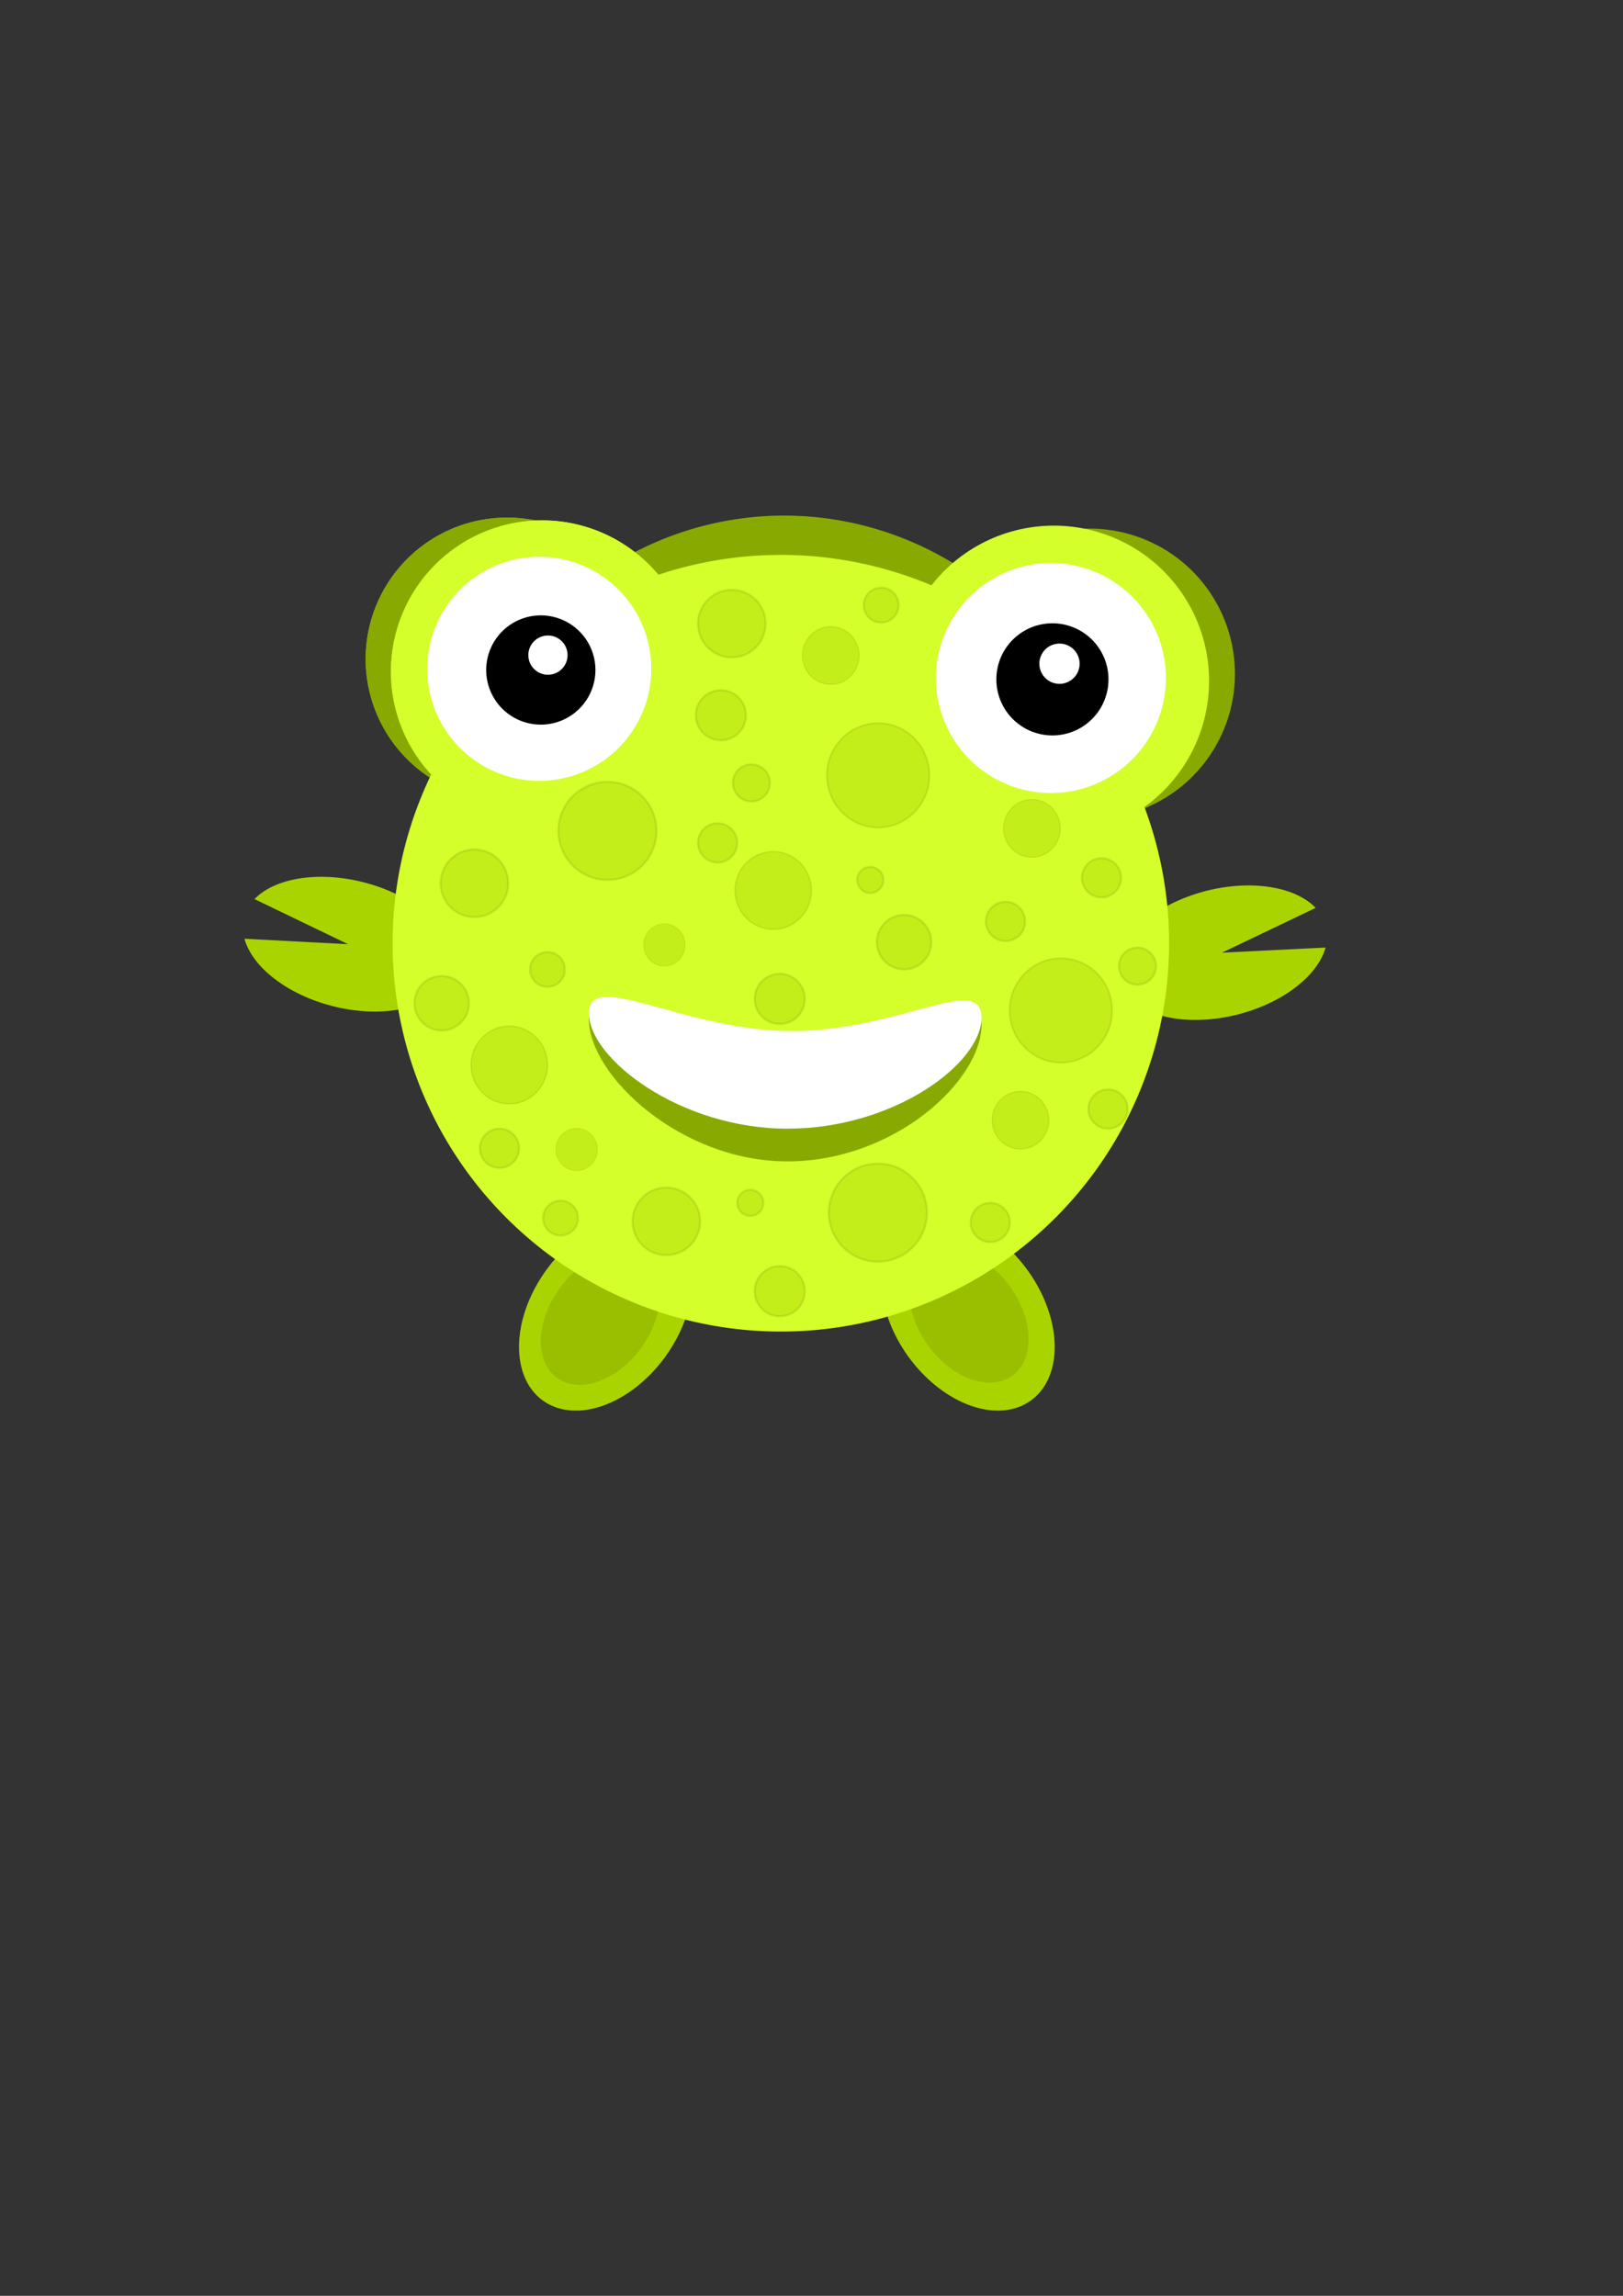 <?xml version="1.0" encoding="UTF-8" standalone="no"?>
<!-- Created with Inkscape (http://www.inkscape.org/) -->

<svg
   xmlns:dc="http://purl.org/dc/elements/1.1/"
   xmlns:cc="http://creativecommons.org/ns#"
   xmlns:rdf="http://www.w3.org/1999/02/22-rdf-syntax-ns#"
   xmlns:svg="http://www.w3.org/2000/svg"
   xmlns="http://www.w3.org/2000/svg"
   xmlns:sodipodi="http://sodipodi.sourceforge.net/DTD/sodipodi-0.dtd"
   xmlns:inkscape="http://www.inkscape.org/namespaces/inkscape"
   width="744.094"
   height="1052.362"
   id="svg2"
   version="1.1"
   inkscape:version="0.48.4 r9939"
   sodipodi:docname="Mons 1.svg">
  <rect width="100%" height="100%" fill="#333333" stroke="none"/>
  <defs
     id="defs4" />
  <sodipodi:namedview
     id="base"
     pagecolor="#ffffff"
     bordercolor="#666666"
     borderopacity="1.0"
     inkscape:pageopacity="0.0"
     inkscape:pageshadow="2"
     inkscape:zoom="1"
     inkscape:cx="424.98485"
     inkscape:cy="736.05445"
     inkscape:document-units="px"
     inkscape:current-layer="layer1"
     showgrid="false"
     inkscape:window-width="1280"
     inkscape:window-height="898"
     inkscape:window-x="-8"
     inkscape:window-y="-8"
     inkscape:window-maximized="1" />
  <g
     inkscape:groupmode="layer"
     id="layer8"
     inkscape:label="Layer#6">
    <path
       transform="matrix(0.969,-0.247,0.147,0.575,296.051,225.909)"
       d="m 250.352,470.044 a 49.25,49.25 0 1 1 0.096,-31.58 L 203.75,454.112 z"
       sodipodi:ry="49.25"
       sodipodi:rx="49.25"
       sodipodi:cy="454.11218"
       sodipodi:cx="203.75"
       id="path4021"
       style="fill:#aad400;fill-opacity:1;fill-rule:nonzero;stroke:none"
       sodipodi:type="arc"
       sodipodi:start="0.32942304"
       sodipodi:end="5.9598665" />
    <path
       sodipodi:end="5.9598665"
       sodipodi:start="0.32942304"
       sodipodi:type="arc"
       style="fill:#aad400;fill-opacity:1;fill-rule:nonzero;stroke:none"
       id="path4027"
       sodipodi:cx="203.75"
       sodipodi:cy="454.11218"
       sodipodi:rx="49.25"
       sodipodi:ry="49.25"
       d="m 250.352,470.044 a 49.25,49.25 0 1 1 0.096,-31.58 L 203.75,454.112 z"
       transform="matrix(-0.968,-0.25,-0.149,0.575,424.456,222.623)" />
    <path
       transform="matrix(-0.555,0.402,0.586,0.81,290.763,152.325)"
       d="m 253,454.112 a 49.25,49.25 0 1 1 -98.5,0 49.25,49.25 0 1 1 98.5,0 z"
       sodipodi:ry="49.25"
       sodipodi:rx="49.25"
       sodipodi:cy="454.11218"
       sodipodi:cx="203.75"
       id="path4029"
       style="fill:#aad400;fill-opacity:1;fill-rule:nonzero;stroke:none"
       sodipodi:type="arc" />
    <path
       sodipodi:type="arc"
       style="fill:#aad400;fill-opacity:1;fill-rule:nonzero;stroke:none"
       id="path4031"
       sodipodi:cx="203.75"
       sodipodi:cy="454.11218"
       sodipodi:rx="49.25"
       sodipodi:ry="49.25"
       d="m 253,454.112 a 49.25,49.25 0 1 1 -98.5,0 49.25,49.25 0 1 1 98.5,0 z"
       transform="matrix(0.555,0.402,-0.586,0.81,430.737,152.325)" />
    <path
       transform="matrix(0.381,0.275,-0.402,0.556,380.141,295.725)"
       d="m 253,454.112 a 49.25,49.25 0 1 1 -98.5,0 49.25,49.25 0 1 1 98.5,0 z"
       sodipodi:ry="49.25"
       sodipodi:rx="49.25"
       sodipodi:cy="454.11218"
       sodipodi:cx="203.75"
       id="path4047"
       style="fill:#88aa00;fill-opacity:1;fill-rule:nonzero;stroke:none;opacity:0.5"
       sodipodi:type="arc" />
    <path
       sodipodi:type="arc"
       style="opacity:0.5;fill:#88aa00;fill-opacity:1;fill-rule:nonzero;stroke:none"
       id="path4049"
       sodipodi:cx="203.75"
       sodipodi:cy="454.11218"
       sodipodi:rx="49.25"
       sodipodi:ry="49.25"
       d="m 253,454.112 a 49.25,49.25 0 1 1 -98.5,0 49.25,49.25 0 1 1 98.5,0 z"
       transform="matrix(-0.381,0.275,0.402,0.556,339.359,294.725)" />
  </g>
  <g
     inkscape:groupmode="layer"
     id="layer7"
     inkscape:label="Layer#5" />
  <g
     inkscape:groupmode="layer"
     id="layer5"
     inkscape:label="Layer#3">
    <path
       sodipodi:type="arc"
       style="fill:#88aa00;fill-opacity:1;fill-rule:nonzero;stroke:none;stroke-opacity:0.309"
       id="path3845"
       sodipodi:cx="291.5"
       sodipodi:cy="401.86218"
       sodipodi:rx="153.5"
       sodipodi:ry="153.5"
       d="m 445,401.862 a 153.5,153.5 0 1 1 -307,0 153.5,153.5 0 1 1 307,0 z"
       transform="matrix(1,0,0,1.039,68,-21.708)" />
  </g>
  <g
     inkscape:groupmode="layer"
     id="layer4"
     inkscape:label="Layer#2">
    <path
       sodipodi:type="arc"
       style="fill:#9cc300;fill-opacity:1;fill-rule:nonzero;stroke:none"
       id="path3840"
       sodipodi:cx="234.5"
       sodipodi:cy="301.86218"
       sodipodi:rx="50.5"
       sodipodi:ry="50.5"
       d="m 285,301.862 a 50.5,50.5 0 1 1 -101,0 50.5,50.5 0 1 1 101,0 z"
       transform="matrix(1.284,0,0,1.284,-68.606,-85.488)" />
    <path
       transform="matrix(1.318,0,0,1.318,190.545,-88.979)"
       d="m 285,301.862 a 50.5,50.5 0 1 1 -101,0 50.5,50.5 0 1 1 101,0 z"
       sodipodi:ry="50.5"
       sodipodi:rx="50.5"
       sodipodi:cy="301.86218"
       sodipodi:cx="234.5"
       id="path3842"
       style="fill:#88aa00;fill-opacity:1;fill-rule:nonzero;stroke:none"
       sodipodi:type="arc" />
    <path
       transform="matrix(1.284,0,0,1.284,-68.606,-85.488)"
       d="m 285,301.862 a 50.5,50.5 0 1 1 -101,0 50.5,50.5 0 1 1 101,0 z"
       sodipodi:ry="50.5"
       sodipodi:rx="50.5"
       sodipodi:cy="301.86218"
       sodipodi:cx="234.5"
       id="path3859"
       style="fill:#88aa00;fill-opacity:1;fill-rule:nonzero;stroke:none"
       sodipodi:type="arc" />
  </g>
  <g
     inkscape:label="Layer 1"
     inkscape:groupmode="layer"
     id="layer1">
    <path
       sodipodi:type="arc"
       style="fill:#00a693;fill-opacity:0;fill-rule:nonzero;stroke:none"
       id="path3007"
       sodipodi:cx="355"
       sodipodi:cy="504.36218"
       sodipodi:rx="153"
       sodipodi:ry="153"
       d="m 508,504.362 a 153,153 0 1 1 -306,0 153,153 0 1 1 306,0 z" />
    <path
       sodipodi:type="arc"
       style="fill:#d4ff2a;fill-opacity:1;fill-rule:nonzero;stroke:none"
       id="path3779"
       sodipodi:cx="304"
       sodipodi:cy="567.36218"
       sodipodi:rx="178"
       sodipodi:ry="178"
       d="m 482,567.362 a 178,178 0 1 1 -356,0 178,178 0 1 1 356,0 z"
       transform="translate(54,-135)" />
    <path
       sodipodi:type="arc"
       style="fill:#ccff00;fill-opacity:1;fill-rule:nonzero;stroke:none"
       id="path3781"
       sodipodi:cx="193"
       sodipodi:cy="330.36218"
       sodipodi:rx="54"
       sodipodi:ry="54"
       d="m 247,330.362 a 54,54 0 1 1 -108,0 54,54 0 1 1 108,0 z"
       transform="matrix(1.284,0,0,1.284,0.752,-116.314)" />
    <path
       sodipodi:type="arc"
       style="fill:#ffffff;fill-opacity:1;fill-rule:nonzero;stroke:none"
       id="path3783"
       sodipodi:cx="303"
       sodipodi:cy="360.36218"
       sodipodi:rx="40"
       sodipodi:ry="40"
       d="m 343,360.362 a 40,40 0 1 1 -80,0 40,40 0 1 1 80,0 z"
       transform="matrix(1.284,0,0,1.284,-141.817,-156.131)" />
    <path
       sodipodi:type="arc"
       style="fill:#000000;fill-opacity:1;fill-rule:nonzero;stroke:none"
       id="path3787"
       sodipodi:cx="132.5"
       sodipodi:cy="606.86218"
       sodipodi:rx="19.5"
       sodipodi:ry="19.5"
       d="m 152,606.862 a 19.5,19.5 0 1 1 -39,0 19.5,19.5 0 1 1 39,0 z"
       transform="matrix(1.284,0,0,1.284,77.817,-472.094)" />
    <path
       sodipodi:type="arc"
       style="fill:#ffffff;fill-opacity:1;fill-rule:nonzero;stroke:none"
       id="path3789"
       sodipodi:cx="314"
       sodipodi:cy="139.36218"
       sodipodi:rx="9"
       sodipodi:ry="9"
       d="m 323,139.362 a 9,9 0 1 1 -18,0 9,9 0 1 1 18,0 z"
       transform="matrix(0.999,0,0,0.999,-62.469,161.078)" />
    <path
       transform="matrix(1.318,0,0,1.318,228.773,-123.297)"
       d="m 247,330.362 a 54,54 0 1 1 -108,0 54,54 0 1 1 108,0 z"
       sodipodi:ry="54"
       sodipodi:rx="54"
       sodipodi:cy="330.36218"
       sodipodi:cx="193"
       id="path3817"
       style="fill:#d4ff2a;fill-opacity:1;fill-rule:nonzero;stroke:none"
       sodipodi:type="arc" />
    <path
       transform="matrix(1.318,0,0,1.318,82.455,-164.161)"
       d="m 343,360.362 a 40,40 0 1 1 -80,0 40,40 0 1 1 80,0 z"
       sodipodi:ry="40"
       sodipodi:rx="40"
       sodipodi:cy="360.36218"
       sodipodi:cx="303"
       id="path3819"
       style="fill:#ffffff;fill-opacity:1;fill-rule:nonzero;stroke:none"
       sodipodi:type="arc" />
    <path
       transform="matrix(1.318,0,0,1.318,307.864,-488.433)"
       d="m 152,606.862 a 19.5,19.5 0 1 1 -39,0 19.5,19.5 0 1 1 39,0 z"
       sodipodi:ry="19.5"
       sodipodi:rx="19.5"
       sodipodi:cy="606.86218"
       sodipodi:cx="132.5"
       id="path3821"
       style="fill:#000000;fill-opacity:1;fill-rule:nonzero;stroke:none"
       sodipodi:type="arc" />
    <path
       transform="matrix(1.025,0,0,1.025,163.889,161.39)"
       d="m 323,139.362 a 9,9 0 1 1 -18,0 9,9 0 1 1 18,0 z"
       sodipodi:ry="9"
       sodipodi:rx="9"
       sodipodi:cy="139.36218"
       sodipodi:cx="314"
       id="path3823"
       style="fill:#ffffff;fill-opacity:1;fill-rule:nonzero;stroke:none"
       sodipodi:type="arc" />
    <path
       style="fill:#00a627;fill-opacity:0;fill-rule:nonzero;stroke:none"
       d="m 472,459.539 c 0,36.054 -46.709,88.218 -104.328,88.218 C 310.054,547.757 261,492.064 261,456.01 c 0,-36.054 51.398,14.115 109.017,14.115 C 427.635,470.125 472,423.484 472,459.539 z"
       id="path3852"
       inkscape:connector-curvature="0"
       sodipodi:nodetypes="sssss" />
    <path
       sodipodi:nodetypes="sssss"
       inkscape:connector-curvature="0"
       id="path3855"
       d="m 450,469.733 c 0,25.596 -39.847,62.629 -89,62.629 -49.153,0 -91,-39.538 -91,-65.134 0,-25.596 43.847,10.021 93,10.021 49.153,0 87,-33.111 87,-7.515 z"
       style="fill:#88aa00;fill-opacity:1;fill-rule:nonzero;stroke:none" />
    <path
       style="fill:#ffffff;fill-opacity:1;fill-rule:nonzero;stroke:none"
       d="m 450,466.52 c 0,20.779 -39.847,50.842 -89,50.842 -49.153,0 -91,-32.097 -91,-52.876 0,-20.779 43.847,8.135 93,8.135 49.153,0 87,-26.88 87,-6.101 z"
       id="path3857"
       inkscape:connector-curvature="0"
       sodipodi:nodetypes="sssss" />
    <path
       transform="matrix(1.284,0,0,1.284,0.752,-116.314)"
       d="m 247,330.362 a 54,54 0 1 1 -108,0 54,54 0 1 1 108,0 z"
       sodipodi:ry="54"
       sodipodi:rx="54"
       sodipodi:cy="330.36218"
       sodipodi:cx="193"
       id="path3861"
       style="fill:#d4ff2a;fill-opacity:1;fill-rule:nonzero;stroke:none"
       sodipodi:type="arc" />
    <path
       transform="matrix(1.284,0,0,1.284,-141.817,-156.131)"
       d="m 343,360.362 a 40,40 0 1 1 -80,0 40,40 0 1 1 80,0 z"
       sodipodi:ry="40"
       sodipodi:rx="40"
       sodipodi:cy="360.36218"
       sodipodi:cx="303"
       id="path3863"
       style="fill:#ffffff;fill-opacity:1;fill-rule:nonzero;stroke:none"
       sodipodi:type="arc" />
    <path
       transform="matrix(1.284,0,0,1.284,77.817,-472.094)"
       d="m 152,606.862 a 19.5,19.5 0 1 1 -39,0 19.5,19.5 0 1 1 39,0 z"
       sodipodi:ry="19.5"
       sodipodi:rx="19.5"
       sodipodi:cy="606.86218"
       sodipodi:cx="132.5"
       id="path3865"
       style="fill:#000000;fill-opacity:1;fill-rule:nonzero;stroke:none"
       sodipodi:type="arc" />
    <path
       transform="matrix(0.999,0,0,0.999,-62.469,161.078)"
       d="m 323,139.362 a 9,9 0 1 1 -18,0 9,9 0 1 1 18,0 z"
       sodipodi:ry="9"
       sodipodi:rx="9"
       sodipodi:cy="139.36218"
       sodipodi:cx="314"
       id="path3867"
       style="fill:#ffffff;fill-opacity:1;fill-rule:nonzero;stroke:none"
       sodipodi:type="arc" />
    <path
       sodipodi:type="arc"
       style="fill:#aad400;fill-opacity:1;fill-rule:nonzero;stroke:#000000;opacity:0.4;stroke-opacity:0.213"
       id="path3928"
       sodipodi:cx="305.5"
       sodipodi:cy="559.86218"
       sodipodi:rx="15.5"
       sodipodi:ry="15.5"
       d="m 321,559.862 a 15.5,15.5 0 1 1 -31,0 15.5,15.5 0 1 1 31,0 z" />
    <path
       sodipodi:type="arc"
       style="fill:#aad400;fill-opacity:1;fill-rule:nonzero;stroke:#000000;opacity:0.4;stroke-opacity:0.213"
       id="path3930"
       sodipodi:cx="357.5"
       sodipodi:cy="591.86218"
       sodipodi:rx="11.5"
       sodipodi:ry="11.5"
       d="m 369,591.862 a 11.5,11.5 0 1 1 -23,0 11.5,11.5 0 1 1 23,0 z" />
    <path
       sodipodi:type="arc"
       style="fill:#aad400;fill-opacity:1;fill-rule:nonzero;stroke:#000000;opacity:0.4;stroke-opacity:0.213"
       id="path3932"
       sodipodi:cx="402.5"
       sodipodi:cy="555.86218"
       sodipodi:rx="22.5"
       sodipodi:ry="22.5"
       d="m 425,555.862 a 22.5,22.5 0 1 1 -45,0 22.5,22.5 0 1 1 45,0 z" />
    <path
       sodipodi:type="arc"
       style="fill:#aad400;fill-opacity:1;fill-rule:nonzero;stroke:#000000;opacity:0.4;stroke-opacity:0.213"
       id="path3934"
       sodipodi:cx="344"
       sodipodi:cy="551.36218"
       sodipodi:rx="6"
       sodipodi:ry="6"
       d="m 350,551.362 a 6,6 0 1 1 -12,0 6,6 0 1 1 12,0 z" />
    <path
       sodipodi:type="arc"
       style="opacity:0.4;fill:#aad400;fill-opacity:1;fill-rule:nonzero;stroke:#000000;stroke-opacity:0.213"
       id="path3936"
       sodipodi:cx="456"
       sodipodi:cy="560.36218"
       sodipodi:rx="9"
       sodipodi:ry="9"
       d="m 465,560.362 a 9,9 0 1 1 -18,0 9,9 0 1 1 18,0 z"
       transform="translate(-2,0)" />
    <path
       sodipodi:type="arc"
       style="fill:#aad400;fill-opacity:1;fill-rule:nonzero;stroke:#000000;opacity:0.4;stroke-opacity:0.213"
       id="path3938"
       sodipodi:cx="257"
       sodipodi:cy="558.36218"
       sodipodi:rx="8"
       sodipodi:ry="8"
       d="m 265,558.362 a 8,8 0 1 1 -16,0 8,8 0 1 1 16,0 z" />
    <path
       sodipodi:type="arc"
       style="opacity:0.4;fill:#aad400;fill-opacity:1;fill-rule:nonzero;stroke:#000000;stroke-opacity:0.213"
       id="path3940"
       sodipodi:cx="512"
       sodipodi:cy="508.36218"
       sodipodi:rx="9"
       sodipodi:ry="9"
       d="m 521,508.362 a 9,9 0 1 1 -18,0 9,9 0 1 1 18,0 z"
       transform="translate(-4,0)" />
    <path
       sodipodi:type="arc"
       style="fill:#aad400;fill-opacity:1;fill-rule:nonzero;stroke:#000000;opacity:0.4;stroke-opacity:0.213"
       id="path3942"
       sodipodi:cx="229"
       sodipodi:cy="526.36218"
       sodipodi:rx="9"
       sodipodi:ry="9"
       d="m 238,526.362 a 9,9 0 1 1 -18,0 9,9 0 1 1 18,0 z" />
    <path
       sodipodi:type="arc"
       style="fill:#aad400;fill-opacity:1;fill-rule:nonzero;stroke:#000000;opacity:0.4;stroke-opacity:0.213"
       id="path3944"
       sodipodi:cx="521.5"
       sodipodi:cy="442.86218"
       sodipodi:rx="8.5"
       sodipodi:ry="8.5"
       d="m 530,442.862 a 8.5,8.5 0 1 1 -17,0 8.5,8.5 0 1 1 17,0 z" />
    <path
       sodipodi:type="arc"
       style="fill:#aad400;fill-opacity:1;fill-rule:nonzero;stroke:#000000;opacity:0.4;stroke-opacity:0.213"
       id="path3946"
       sodipodi:cx="202.5"
       sodipodi:cy="459.86218"
       sodipodi:rx="12.5"
       sodipodi:ry="12.5"
       d="m 215,459.862 a 12.5,12.5 0 1 1 -25,0 12.5,12.5 0 1 1 25,0 z" />
    <path
       d="m 321,559.862 a 15.5,15.5 0 1 1 -31,0 15.5,15.5 0 1 1 31,0 z"
       sodipodi:ry="15.5"
       sodipodi:rx="15.5"
       sodipodi:cy="559.86218"
       sodipodi:cx="305.5"
       id="path3948"
       style="opacity:0.4;fill:#aad400;fill-opacity:1;fill-rule:nonzero;stroke:#000000;stroke-opacity:0.213"
       sodipodi:type="arc"
       transform="matrix(-1,0,0,-1,523,964.724)" />
    <path
       d="m 369,591.862 a 11.5,11.5 0 1 1 -23,0 11.5,11.5 0 1 1 23,0 z"
       sodipodi:ry="11.5"
       sodipodi:rx="11.5"
       sodipodi:cy="591.86218"
       sodipodi:cx="357.5"
       id="path3950"
       style="opacity:0.4;fill:#aad400;fill-opacity:1;fill-rule:nonzero;stroke:#000000;stroke-opacity:0.213"
       sodipodi:type="arc"
       transform="matrix(-1,0,0,-1,715,1049.724)" />
    <path
       d="m 425,555.862 a 22.5,22.5 0 1 1 -45,0 22.5,22.5 0 1 1 45,0 z"
       sodipodi:ry="22.5"
       sodipodi:rx="22.5"
       sodipodi:cy="555.86218"
       sodipodi:cx="402.5"
       id="path3952"
       style="opacity:0.4;fill:#aad400;fill-opacity:1;fill-rule:nonzero;stroke:#000000;stroke-opacity:0.213"
       sodipodi:type="arc"
       transform="matrix(-1,0,0,-1,681,936.724)" />
    <path
       d="m 350,551.362 a 6,6 0 1 1 -12,0 6,6 0 1 1 12,0 z"
       sodipodi:ry="6"
       sodipodi:rx="6"
       sodipodi:cy="551.36218"
       sodipodi:cx="344"
       id="path3954"
       style="opacity:0.4;fill:#aad400;fill-opacity:1;fill-rule:nonzero;stroke:#000000;stroke-opacity:0.213"
       sodipodi:type="arc"
       transform="matrix(-1,0,0,-1,743,954.724)" />
    <path
       d="m 465,560.362 a 9,9 0 1 1 -18,0 9,9 0 1 1 18,0 z"
       sodipodi:ry="9"
       sodipodi:rx="9"
       sodipodi:cy="560.36218"
       sodipodi:cx="456"
       id="path3956"
       style="opacity:0.4;fill:#aad400;fill-opacity:1;fill-rule:nonzero;stroke:#000000;stroke-opacity:0.213"
       sodipodi:type="arc"
       transform="matrix(-1,0,0,-1,917,982.724)" />
    <path
       d="m 265,558.362 a 8,8 0 1 1 -16,0 8,8 0 1 1 16,0 z"
       sodipodi:ry="8"
       sodipodi:rx="8"
       sodipodi:cy="558.36218"
       sodipodi:cx="257"
       id="path3958"
       style="opacity:0.4;fill:#aad400;fill-opacity:1;fill-rule:nonzero;stroke:#000000;stroke-opacity:0.213"
       sodipodi:type="arc"
       transform="matrix(-1,0,0,-1,508,1002.724)" />
    <path
       transform="matrix(-1,0,0,-1,1017,910.724)"
       d="m 521,508.362 a 9,9 0 1 1 -18,0 9,9 0 1 1 18,0 z"
       sodipodi:ry="9"
       sodipodi:rx="9"
       sodipodi:cy="508.36218"
       sodipodi:cx="512"
       id="path3960"
       style="opacity:0.4;fill:#aad400;fill-opacity:1;fill-rule:nonzero;stroke:#000000;stroke-opacity:0.213"
       sodipodi:type="arc" />
    <path
       d="m 238,526.362 a 9,9 0 1 1 -18,0 9,9 0 1 1 18,0 z"
       sodipodi:ry="9"
       sodipodi:rx="9"
       sodipodi:cy="526.36218"
       sodipodi:cx="229"
       id="path3962"
       style="opacity:0.4;fill:#aad400;fill-opacity:1;fill-rule:nonzero;stroke:#000000;stroke-opacity:0.213"
       sodipodi:type="arc"
       transform="matrix(-1,0,0,-1,558,912.724)" />
    <path
       d="m 530,442.862 a 8.5,8.5 0 1 1 -17,0 8.5,8.5 0 1 1 17,0 z"
       sodipodi:ry="8.5"
       sodipodi:rx="8.5"
       sodipodi:cy="442.86218"
       sodipodi:cx="521.5"
       id="path3964"
       style="opacity:0.4;fill:#aad400;fill-opacity:1;fill-rule:nonzero;stroke:#000000;stroke-opacity:0.213"
       sodipodi:type="arc"
       transform="matrix(-1,0,0,-1,866,801.724)" />
    <path
       d="m 215,459.862 a 12.5,12.5 0 1 1 -25,0 12.5,12.5 0 1 1 25,0 z"
       sodipodi:ry="12.5"
       sodipodi:rx="12.5"
       sodipodi:cy="459.86218"
       sodipodi:cx="202.5"
       id="path3966"
       style="opacity:0.4;fill:#aad400;fill-opacity:1;fill-rule:nonzero;stroke:#000000;stroke-opacity:0.213"
       sodipodi:type="arc"
       transform="matrix(-1,0,0,-1,617,891.724)" />
    <path
       transform="matrix(-1,0,0,-1,688,919.724)"
       sodipodi:type="arc"
       style="opacity:0.4;fill:#aad400;fill-opacity:1;fill-rule:nonzero;stroke:#000000;stroke-opacity:0.213"
       id="path3976"
       sodipodi:cx="357.5"
       sodipodi:cy="591.86218"
       sodipodi:rx="11.5"
       sodipodi:ry="11.5"
       d="m 369,591.862 a 11.5,11.5 0 1 1 -23,0 11.5,11.5 0 1 1 23,0 z" />
    <path
       transform="matrix(-1,0,0,-1,641,845.724)"
       sodipodi:type="arc"
       style="opacity:0.4;fill:#aad400;fill-opacity:1;fill-rule:nonzero;stroke:#000000;stroke-opacity:0.213"
       id="path3980"
       sodipodi:cx="305.5"
       sodipodi:cy="559.86218"
       sodipodi:rx="15.5"
       sodipodi:ry="15.5"
       d="m 321,559.862 a 15.5,15.5 0 1 1 -31,0 15.5,15.5 0 1 1 31,0 z" />
    <path
       transform="matrix(-1,0,0,-1,661,835.724)"
       sodipodi:type="arc"
       style="opacity:0.4;fill:#aad400;fill-opacity:1;fill-rule:nonzero;stroke:#000000;stroke-opacity:0.213"
       id="path3982"
       sodipodi:cx="257"
       sodipodi:cy="558.36218"
       sodipodi:rx="8"
       sodipodi:ry="8"
       d="m 265,558.362 a 8,8 0 1 1 -16,0 8,8 0 1 1 16,0 z" />
  </g>
  <g
     inkscape:groupmode="layer"
     id="layer3"
     inkscape:label="Layer#1" />
  <g
     inkscape:groupmode="layer"
     id="layer2"
     inkscape:label="Layer" />
  <g
     inkscape:groupmode="layer"
     id="layer6"
     inkscape:label="Layer#4">
    <path
       sodipodi:type="arc"
       style="fill:#aad400;fill-opacity:1;fill-rule:nonzero;stroke:#000000;opacity:0.4;stroke-opacity:0.213"
       id="path3920"
       sodipodi:cx="396"
       sodipodi:cy="403.86218"
       sodipodi:rx="28"
       sodipodi:ry="28.5"
       d="m 424,403.862 a 28,28.5 0 1 1 -56,0 28,28.5 0 1 1 56,0 z"
       transform="matrix(0.625,0,0,0.625,-14,235.761)" />
    <path
       transform="matrix(0.339,0,0,0.339,130.143,390.007)"
       d="m 424,403.862 a 28,28.5 0 1 1 -56,0 28,28.5 0 1 1 56,0 z"
       sodipodi:ry="28.5"
       sodipodi:rx="28"
       sodipodi:cy="403.86218"
       sodipodi:cx="396"
       id="path3922"
       style="fill:#aad400;fill-opacity:1;fill-rule:nonzero;stroke:#000000;opacity:0.4;stroke-opacity:0.213"
       sodipodi:type="arc" />
    <path
       sodipodi:type="arc"
       style="fill:#aad400;fill-opacity:1;fill-rule:nonzero;stroke:#000000;opacity:0.4;stroke-opacity:0.213"
       id="path3924"
       sodipodi:cx="396"
       sodipodi:cy="403.86218"
       sodipodi:rx="28"
       sodipodi:ry="28.5"
       d="m 424,403.862 a 28,28.5 0 1 1 -56,0 28,28.5 0 1 1 56,0 z"
       transform="matrix(0.839,0,0,0.839,154.143,124.326)" />
    <path
       transform="matrix(0.464,0,0,0.464,284.143,326.087)"
       d="m 424,403.862 a 28,28.5 0 1 1 -56,0 28,28.5 0 1 1 56,0 z"
       sodipodi:ry="28.5"
       sodipodi:rx="28"
       sodipodi:cy="403.86218"
       sodipodi:cx="396"
       id="path3926"
       style="fill:#aad400;fill-opacity:1;fill-rule:nonzero;stroke:#000000;opacity:0.4;stroke-opacity:0.213"
       sodipodi:type="arc" />
    <path
       transform="matrix(-0.625,0,0,-0.625,602,660.589)"
       d="m 424,403.862 a 28,28.5 0 1 1 -56,0 28,28.5 0 1 1 56,0 z"
       sodipodi:ry="28.5"
       sodipodi:rx="28"
       sodipodi:cy="403.86218"
       sodipodi:cx="396"
       id="path3968"
       style="opacity:0.4;fill:#aad400;fill-opacity:1;fill-rule:nonzero;stroke:#000000;stroke-opacity:0.213"
       sodipodi:type="arc" />
    <path
       sodipodi:type="arc"
       style="opacity:0.4;fill:#aad400;fill-opacity:1;fill-rule:nonzero;stroke:#000000;stroke-opacity:0.213"
       id="path3970"
       sodipodi:cx="396"
       sodipodi:cy="403.86218"
       sodipodi:rx="28"
       sodipodi:ry="28.5"
       d="m 424,403.862 a 28,28.5 0 1 1 -56,0 28,28.5 0 1 1 56,0 z"
       transform="matrix(-0.339,0,0,-0.339,438.857,570.057)" />
    <path
       transform="matrix(-0.839,0,0,-0.839,734.857,694.238)"
       d="m 424,403.862 a 28,28.5 0 1 1 -56,0 28,28.5 0 1 1 56,0 z"
       sodipodi:ry="28.5"
       sodipodi:rx="28"
       sodipodi:cy="403.86218"
       sodipodi:cx="396"
       id="path3972"
       style="opacity:0.4;fill:#aad400;fill-opacity:1;fill-rule:nonzero;stroke:#000000;stroke-opacity:0.213"
       sodipodi:type="arc" />
    <path
       sodipodi:type="arc"
       style="opacity:0.4;fill:#aad400;fill-opacity:1;fill-rule:nonzero;stroke:#000000;stroke-opacity:0.213"
       id="path3974"
       sodipodi:cx="396"
       sodipodi:cy="403.86218"
       sodipodi:rx="28"
       sodipodi:ry="28.5"
       d="m 424,403.862 a 28,28.5 0 1 1 -56,0 28,28.5 0 1 1 56,0 z"
       transform="matrix(-0.464,0,0,-0.464,656.857,567.102)" />
    <path
       sodipodi:type="arc"
       style="opacity:0.4;fill:#aad400;fill-opacity:1;fill-rule:nonzero;stroke:#000000;stroke-opacity:0.213"
       id="path3978"
       sodipodi:cx="396"
       sodipodi:cy="403.86218"
       sodipodi:rx="28"
       sodipodi:ry="28.5"
       d="m 424,403.862 a 28,28.5 0 1 1 -56,0 28,28.5 0 1 1 56,0 z"
       transform="matrix(0.464,0,0,0.464,197.143,113.087)" />
  </g>
</svg>

